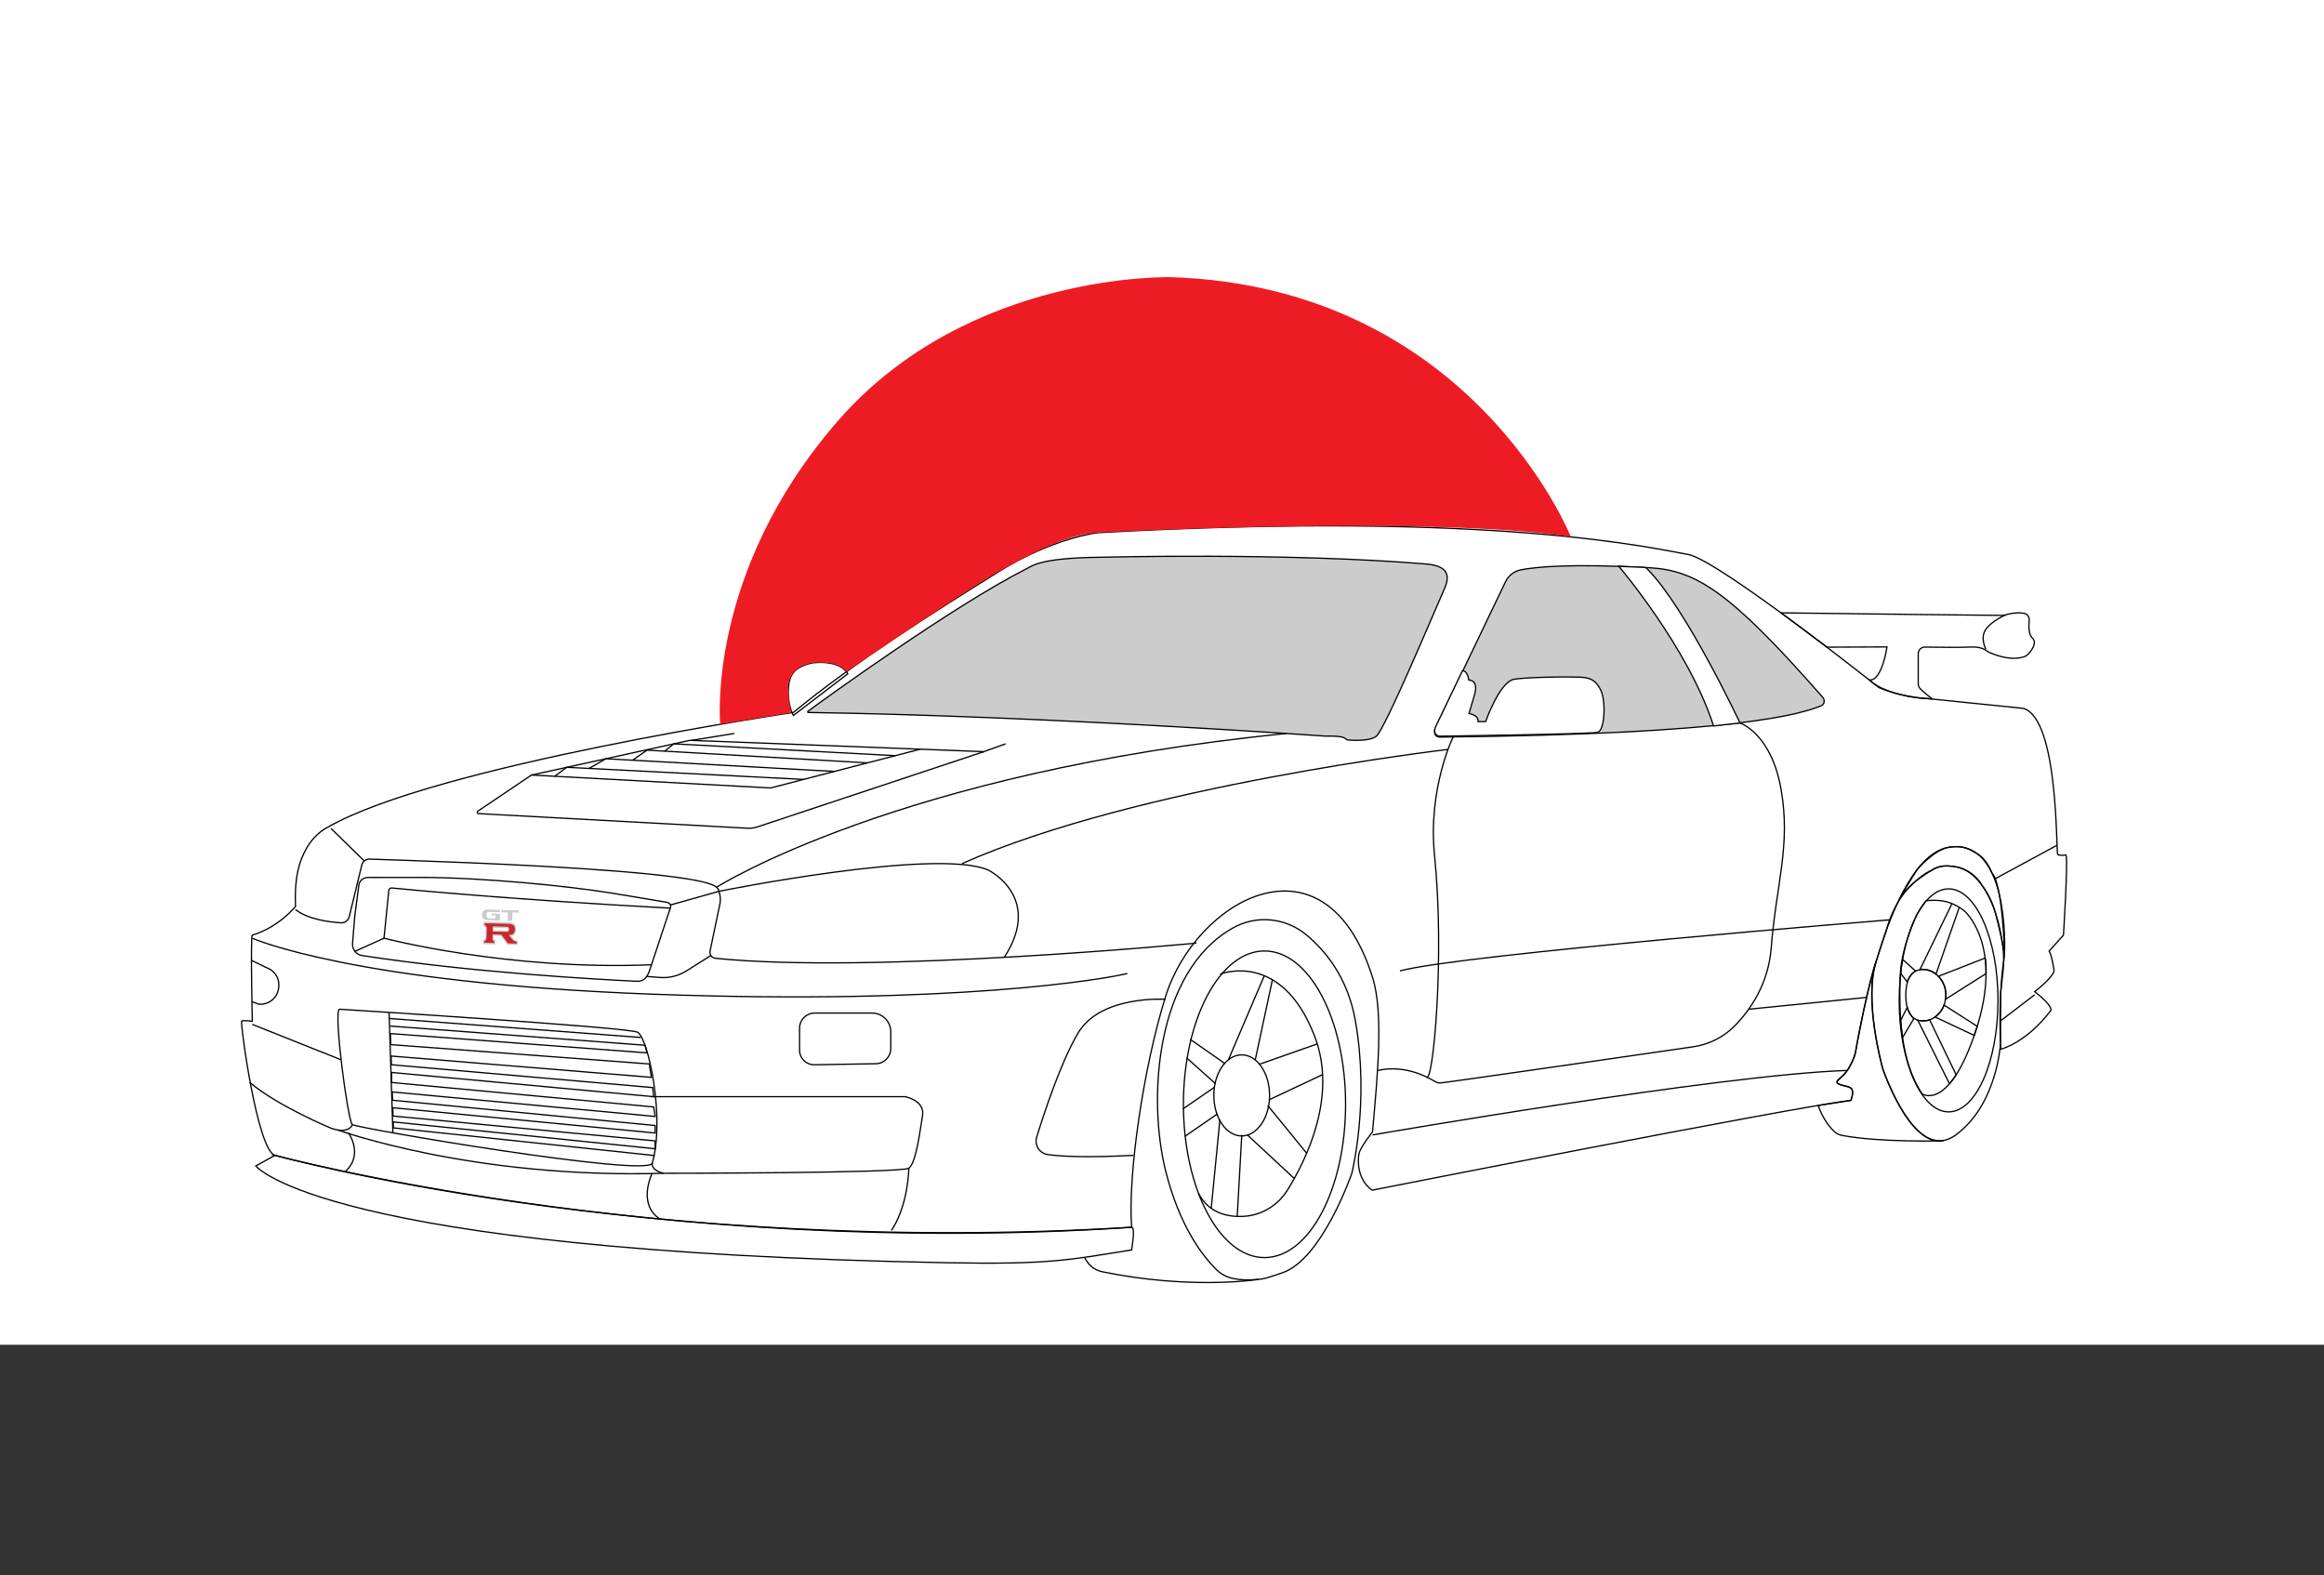 <?xml version="1.0" encoding="UTF-8"?>
<svg id="Layer_2" data-name="Layer 2" xmlns="http://www.w3.org/2000/svg" viewBox="0 0 917.23 621.59">
  <rect x="0" y="0" width="917.23" height="621.59" fill="#333333" stroke="none"/>
  <defs>
    <style>
      .cls-1, .cls-2 {
        fill: #fff;
      }

      .cls-3 {
        fill: #ed1c24;
      }

      .cls-2, .cls-4, .cls-5 {
        stroke: #000;
        stroke-miterlimit: 10;
        stroke-width: .5px;
      }

      .cls-4, .cls-6 {
        fill: #ccc;
      }

      .cls-7 {
        fill: #ca272d;
      }

      .cls-7, .cls-6 {
        fill-rule: evenodd;
      }

      .cls-5 {
        fill: none;
      }
    </style>
  </defs>
  <rect class="cls-1" width="917.23" height="530.65"/>
  <path id="Main_body" data-name="Main body" class="cls-5" d="m446.62,484.29c-1.51-20.7,4.62-63.02,13.45-91.18,11.91-37.98,62.81-66.96,81.64-7.44,4.46,14.09,1.91,39.16,0,60.95,0,0-4.76,5.99-5.34,8.59s-.72,10.4,5.2,14.45c0,0,165.08-32.57,188.96-35.45,0,0,1.44-3.57,0-4.83s-5.92-.92-5.46-2.64,4.07-1.43,7.21-11.25c0,0,11.96-77.1,36.86-81.14,23.3-3.78,22.43,38.16,21.87,43.73,0,0-2.46,12.4-1.35,35.95,0,0,10.03-2.37,19.79-15.33,0,0,.84-1.81-6.41-7.38,0,0,6.97-5.29,7.66-8.22,0,0-.84-6.13-1.95-7.8l5.65-6.27s1.84-29.18,1.02-31.63c0,0-2.51.33-3.27-.17s.52-53.32-13.51-57.69l-37.84-3.87s-8.82,0-19.19-4.32c0,0-63.8-50.66-75.39-52.56s-74.82-17.44-233.03-8.58c0,0-17.58,1.99-39.12,15.42-26.53,16.54-56.63,35.51-80.94,55.5,0,0-141.41,20.87-183.86,45.36,0,0-4.62,2.03-8.11,7.95-3.27,5.54-5.02,12.46-4.53,23.27,0,0-6.52,8.16-17.05,11.3-.74.22,0,34,0,34,0,0-3.51-.49-4.19-.1s6.16,51.21,13.17,53.01c0,0,151.91,40.86,338.08,28.38Z"/>
  <path id="Front_wing" data-name="Front wing" class="cls-5" d="m108.54,455.91l-7.6,4.19s26.3,33.59,272.66,38.19c41.3.77,48.36-1.15,73.01-5.04,0,0,1.64-9.06,0-8.96-193.71,11.73-338.08-28.38-338.08-28.38Z"/>
  <g id="Grill">
    <path class="cls-5" d="m133.99,398.25s113.63,7.11,117.58,9.05c4.3,2.1,10.98,34.07,5.86,51.7-1.67,5.74-116.69-13.79-118.38-15.23-1.82-1.56-7.53-44.94-5.07-45.52Z"/>
    <line class="cls-5" x1="153.56" y1="399.44" x2="155.07" y2="447.04"/>
    <line class="cls-5" x1="153.64" y1="401.91" x2="252.91" y2="409.4"/>
    <polyline class="cls-5" points="153.99 404.9 254.61 412.47 255.36 415.48 154.08 407.86 154.22 412.22 256.24 419.85 257.09 425.13 154.36 416.73 154.47 420.16 257.61 429.17 257.99 432.77 154.57 423.21 154.57 427.17 257.99 436.82 258.57 440.56 154.81 430.9 154.92 434.17 258.57 444.14 258.57 447.1 155.01 437.13 155.12 440.4 258.57 450.21 258.57 453.32 155.19 442.73 155.26 445.07 258.43 456.01"/>
  </g>
  <path id="Mirror_1" data-name="Mirror 1" class="cls-5" d="m320.54,261.6s10.62-1.62,14.08,4.28l-21.5,16.46s-2.62-4.47-1.87-11.61c.43-4.1,1.92-7.49,9.28-9.13Z"/>
  <path id="Windscreen" class="cls-4" d="m319.03,281.14c-.25,0-.35-.32-.15-.46,6.13-4.54,57.32-41.59,86.11-56.16,2.55-1.29,5.66-4.33,28.82-4.61,0,0,73.85-1.93,128.88,2.64,7.05.58,10.4,3.1,7.38,9.81s-23.49,55.65-26.92,58.21c-2.69,2.01-9.29,1.59-11.21,1.42-.26-.02-.78-.33-.96-.52-.44-.45-1.8-1.12-7.88-.99,0,0,0,0-.02,0-.71-.05-110.77-7.94-204.05-9.33Z"/>
  <g id="Spoiler">
    <path class="cls-5" d="m762.63,275.82s-4.22-3.21-5.07-4.43c-.3-.44-.47-.96-.47-1.49v-11.95c0-1.45,1.19-2.62,2.64-2.6,4.71.07,14.42.18,18.1-.02,3.89-.22,5.83,1.13,6.52,1.65.28.21.47.34.73.45,8.81,3.78,13.23,1.98,14.39,1.48s5.07-5.07,2.7-7.1c-1.55-1.33-1.5-4.77-1.29-6.98.13-1.34-.75-2.58-2.07-2.82-1.61-.29-4.11-.32-7.64.73-.24.07-.49.11-.74.11-4.96-.05-58.18-.6-87.44-1.01l18.11,13.54,23.65-.1s-1.91,13.5-6.91,13.04c0,0,5.19,6.32,24.79,7.51Z"/>
    <path class="cls-5" d="m791.5,242.64s-5.9,2.65-7.95,6.03.25,7.52.25,7.52"/>
  </g>
  <g id="Windows">
    <path class="cls-4" d="m568.19,290.86c-1.83.02-2.46-1.85-1.69-3.51l27.71-57.83c1.18-2.42,3.42-4.14,6.06-4.66,6.13-1.21,20.51-2.5,50.57-.84,18.73,1.03,32.07,9.58,68.59,51.19.92,1.05.65,2.79-.64,3.3-7.99,3.16-32.03,11.18-150.59,12.36Z"/>
    <path class="cls-2" d="m650.48,224.86c15.25,15.66,36.27,60.45,36.27,60.45l-10.45,1.15c-9.88-30.74-37.39-62.98-37.39-62.98l9.16.38c1.68.1,1.4-.03,2.4,1Z"/>
  </g>
  <path id="Mirror_2" data-name="Mirror 2" class="cls-2" d="m577.15,264.77s1.89-.61,2.59,3.59c0,0,4-.2,2.2,5.9s-2.16,7.3-2.16,7.3c0,0,3.96.6,3.56,3.2h3s5.5-15.7,11.2-16.7,25.8-1.1,27.9-.7,4.4.9,6.4,5.1,1.6,16.05-1.39,16.53c-4.55.73-62.25,1.51-62.25,1.51,0,0-2.85-.2-1.69-3.51l10.64-22.21Z"/>
  <path class="cls-5" d="m472.23,372.15s-127.69,12.36-189.87,6c-1.42-.14-2.4-1.48-2.11-2.88l3.93-18.81c.31-1.51.07-3.3-.44-4.75-.56-1.58,1.02-4.6-40.32-7.94-35.06-2.83-85.68-4.33-97.5-4.76-1.48-.05-2.79.94-3.14,2.38l-4.94,20.34c-.36,1.49-1.74,2.52-3.27,2.42-4.35-.27-13-1.3-17.95-5.23"/>
  <path class="cls-5" d="m282.82,350.1s71.51-45.46,224.99-60.66"/>
  <line class="cls-5" x1="130.65" y1="326.93" x2="143.79" y2="339.77"/>
  <path class="cls-5" d="m99.56,370.23s39.56,17.73,158.34,22.1,178.42-6,187.07-8.19"/>
  <path class="cls-5" d="m142.91,377.07c-2.32-.36-3.96-2.46-3.77-4.8l.87-10.7,1.66-12.58c.54-2.23,2.48-2.89,4.74-2.73l19.27-.02c25.07,0,58.84,3.45,75.5,6.15l21.17,3.53c1.42.1,2.74.83,2.27,2.19l-8.27,24.93c-.87,2.5-2.23,4.32-4.87,4.19-14.86-.71-64.47-3.36-108.58-10.16Z"/>
  <path class="cls-5" d="m280.58,377.03l-9.6,6.07c-3.14,1.98-6.83,2.91-10.53,2.62l-5.02-.38"/>
  <path class="cls-5" d="m264.51,357.14l19.24-5.42s85.44-17.23,106.21-8.43c0,0,21.92,10.61,6.4,34.49"/>
  <path class="cls-5" d="m188.83,321.06l106.23,5.77c1.31.07,2.61-.1,3.85-.52l88.26-29.31c.23-.08,1.19-.38.94-.39l-115.24-4.45c-.4-.02-.81.02-1.2.11l-61.91,13.57-21.2,14.28c-.41.27-.23.91.26.94Z"/>
  <polyline class="cls-5" points="209.77 305.84 304.15 310.94 363.18 295.64"/>
  <polyline class="cls-5" points="218.9 306.33 223.69 302.79 317.14 307.57"/>
  <polyline class="cls-5" points="232.49 303.24 239.11 299.41 329.3 304.42"/>
  <polyline class="cls-5" points="249.66 299.99 255.34 296.02 342.35 301.04"/>
  <polyline class="cls-5" points="262.31 296.43 265.94 293.53 353.32 298.2"/>
  <line class="cls-5" x1="387.17" y1="297" x2="396.88" y2="293.53"/>
  <line class="cls-5" x1="272.88" y1="292.16" x2="289.84" y2="289.43"/>
  <path class="cls-5" d="m321.57,399.76h22.58c4.1,0,7.42,3.32,7.42,7.42v6.6c0,3.26-2.62,5.93-5.88,5.98l-24.25.41c-3.22.05-5.87-2.54-5.87-5.77v-8.64c0-3.31,2.69-6,6-6Z"/>
  <path class="cls-5" d="m99.24,378.97l5.84,2.83c2.59.88,4.56,3.12,4.9,5.83.16,1.3.03,2.62-.38,3.86-1.03,3.09-4.13,5-7.38,4.8l-2.82-1.01"/>
  <path class="cls-5" d="m139.93,375.48l11.63-5.25s48.86,12.85,105.67,10.47"/>
  <path class="cls-5" d="m151.56,370.23l1.89-18.87c.06-.58.57-1.01,1.15-.95,6.96.69,48.14,4.62,110.03,7.97"/>
  <line class="cls-5" x1="99.56" y1="404.23" x2="134.64" y2="418.22"/>
  <path class="cls-5" d="m139.06,443.76s-1.03,3.91-8.22,1.52c0,0-21.31-8.82-32.33-18.19"/>
  <path class="cls-5" d="m728.91,422.42c-50,1.64-187.2,25.43-187.2,25.43"/>
  <path class="cls-5" d="m543.75,422.42l.6-.12c7.74-1.57,15.51.53,22.27,4.61.55.34,1.24.5,2.08.41,4.5-.47,75.74-10.79,99.59-14.25,6.22-.9,11.99-3.79,16.39-8.28,6.06-6.19,13.25-16.4,14.37-30.69,1.99-25.33,7.8-40.41,3.9-62.61s-16.19-26.18-16.19-26.18"/>
  <path class="cls-5" d="m573.5,290.86s-10.01,20.38-7.32,46.67c4.1,40.01-.58,90.35-3.15,87.47"/>
  <path class="cls-5" d="m571.5,295.74s-122.68,14.23-191.8,45.05"/>
  <path class="cls-5" d="m257.07,432.76h100.13s7.91,1.44,6.9,7.5-2.53,18.69-5.39,20.71-96.82,2.02-96.82,2.02c0,0-4.8-.91-4.46-4"/>
  <path class="cls-5" d="m133.38,445.92s53.21,19.32,128.52,17.07"/>
  <path class="cls-5" d="m351.82,485.52s6.16-7.99,6.89-24.55"/>
  <path class="cls-5" d="m137.51,447.04s6.28,8.61-1.36,15.39"/>
  <path class="cls-5" d="m257.33,463.17s-5.89,12.03,3.13,17.87"/>
  <path class="cls-5" d="m460.07,394.34s-25.53-1.76-34.52,13.22c-6.71,11.18-13.42,31.53-16.39,41.15-.98,3.16,1.1,6.44,4.39,6.9,5.36.74,15.35,1.27,33.81.3"/>
  <ellipse class="cls-5" cx="499.07" cy="435.76" rx="32" ry="60.5"/>
  <path class="cls-5" d="m486.66,366.15c9.28-5.19,20.75-4.04,28.93,2.75,7.64,6.34,16.33,16.97,19.32,33.75,5.73,32.22-1.37,60.34-1.37,60.34,0,0-11.74,34.14-27.58,39.33-5.77,1.89-6.43,2.3-9.62,2.57-7.6.64-12.7-.43-15.97-3.6-5.57-5.42-14.78-17.17-20.3-39.16-7.24-28.79-3.94-78.92,26.59-95.98Z"/>
  <ellipse class="cls-5" cx="490.07" cy="432.26" rx="11" ry="16"/>
  <path class="cls-5" d="m481.56,384.4s24.13-9.68,37.27,24.44c9.08,23.57-3.06,48.5-10.65,60.71-3.73,6.01-10.1,9.99-17.16,10.42-6.46.4-13.95-1.2-18.08-9.18"/>
  <polyline class="cls-5" points="498.99 385.04 485.61 416.35 484.82 418.37"/>
  <line class="cls-5" x1="495.39" y1="418.37" x2="502.19" y2="386.64"/>
  <line class="cls-5" x1="496.99" y1="419.99" x2="519.9" y2="411.94"/>
  <line class="cls-5" x1="500.88" y1="433.99" x2="522" y2="424.06"/>
  <line class="cls-5" x1="515.72" y1="455.09" x2="500.34" y2="436.24"/>
  <line class="cls-5" x1="492.3" y1="447.85" x2="510.83" y2="465.06"/>
  <line class="cls-5" x1="490.1" y1="447.85" x2="488.3" y2="480.01"/>
  <line class="cls-5" x1="481.46" y1="441.93" x2="478.06" y2="476.64"/>
  <line class="cls-5" x1="480.58" y1="439.49" x2="467.61" y2="448.45"/>
  <line class="cls-5" x1="479.32" y1="429.03" x2="466.85" y2="437.61"/>
  <line class="cls-5" x1="479.76" y1="427.66" x2="468.28" y2="417.41"/>
  <line class="cls-5" x1="483.46" y1="419.7" x2="469.75" y2="410.14"/>
  <path class="cls-5" d="m496.69,504.86s-26.2,4.26-61.62-3c-2.27-.47-4.33-1.71-5.71-3.57-.48-.64-.94-1.36-1.33-2.12"/>
  <line class="cls-5" x1="737.02" y1="393.55" x2="690.14" y2="398.25"/>
  <path class="cls-5" d="m746,362.96s-169.85,13.71-193.47,20.17"/>
  <line class="cls-5" x1="787.1" y1="346.95" x2="811.83" y2="333.56"/>
  <g>
    <ellipse class="cls-5" cx="769.07" cy="394.76" rx="19.5" ry="44"/>
    <path class="cls-5" d="m789.52,412.04s-1.28,23.83-17.61,35.81-28.88-26.28-28.88-26.28c0,0-7.7-27.2-2.53-42.25l3.98-12.19s3.13-13.3,12.44-20.03c7.83-5.66,8.92-5.59,13.49-5.26,9.94.7,17.74,12.88,20.09,31.96.4,3.23.39,6.51.03,9.75l-.91,8.17-.1,20.31Z"/>
  </g>
  <path class="cls-5" d="m758.71,431.71s10.58,7.01,21.16-25.16-3.26-45.64-3.97-46.52c-.47-.59-3.71-3.16-7.57-4.17s-8.18-.43-8.18-.43c0,0-3.45,4.54-4.46,7.33s-5.47,12.09-5.77,23.67-.37,32.06,8.79,45.28Z"/>
  <path class="cls-5" d="m767.96,392.72c0,5.6-4.04,10.15-9.02,10.15s-6.77-4.54-6.77-10.15,1.79-10.15,6.77-10.15,9.02,4.54,9.02,10.15Z"/>
  <path class="cls-5" d="m770.41,356.56l-12.63,26.01c3.84-.47,6.31,1.83,6.31,1.83l9.19-26.36"/>
  <path class="cls-5" d="m783.46,378.07l-18.41,7.19c4.07,4.29,2.8,9.06,2.8,9.06l15.98-10.12s.21-4.51-.37-6.13Z"/>
  <path class="cls-5" d="m779.18,408.58l-15.45-7.26s2.97-2.4,3.55-4.7l13.09,8.38-1.18,3.58Z"/>
  <path class="cls-5" d="m772.05,424.12l-10.47-21.69c-1.58.73-4.66.19-4.66.19l12.49,25.06s1.68-2,2.64-3.56Z"/>
  <path class="cls-5" d="m750.05,402.87l2.68-5.32s.67,2.28,2.58,4.46l-4.45,7.49s-.44-4.15-.8-6.63Z"/>
  <path class="cls-5" d="m750.23,384.2l2.49,3.27c1.1-3.04,3.26-4.34,3.26-4.34l-4.99-4.46s-.84,2.39-.76,5.53Z"/>
  <path class="cls-5" d="m766.82,450.18s-24.5.75-39.83-2.13c-.91-.17-1.75-.54-2.49-1.09-1.64-1.23-4.96-5.06-6.93-10.73l12.96-2.01s1.41-3.91,0-4.83-6.02-1.22-5.46-2.64c0,0,3.44-3.49,3.84-4.06s2.95-4.66,3.37-7.19,5.6-29.99,8.22-36.16c0,0-5.09,12.52,2.53,42.25,0,0,10.49,30.87,23.79,28.6Z"/>
  <line class="cls-5" x1="803.03" y1="392.55" x2="789.52" y2="402.87"/>
  <g>
    <path class="cls-6" d="m201.92,369.34h-.17s.11.13.62.82c.81,1.1,1.99,1.04,1.99,1.04l-.05,1.75-4.04-.11-2.62-3.44-2.86-.08-.02.67c0,.22-.14.93.74.96l-.05,1.75-4.85-.14s.05-1.74.05-1.74c.94.03.97-1.09.97-1.09l.08-2.84c.04-1.45-.9-1.45-.9-1.45l.05-1.77,10.22.29s2.72-.06,2.65,2.64-1.81,2.74-1.81,2.74h0Zm-1.91-2.15s.51.05.52-.45-.49-.46-.49-.46l-5.13-.14-.02.91,5.12.14Zm-2.11-8.11l-.03.9,2.61.07-.09,3.27,1.78.05.09-3.27,2.42.07.03-.9-6.82-.19h0Zm-7.64,2.13c-.06,1.96,2.03,1.88,2.61,1.9l4.38.12.07-2.61-3.27-.09-.02.61,1.51.04-.04,1.26-2.63-.07s-.93-.04-.89-1.28.97-1.25.97-1.25l4.38.12.03-.9-4.38-.12s-2.65-.25-2.71,1.67l-.02.6h0Z"/>
    <path class="cls-7" d="m201.12,368.91h-.38s.6.67,1.27,1.58c.73,1,1.92,1.2,1.92,1.2l-.02.68-3.44-.1-2.61-3.46-3.45-.1-.04,1.53s-.03,1.17.71,1.2l-.02.68-3.98-.11s.02-.68.02-.68c.88.02.91-1.15.91-1.15l.1-3.69c.04-1.27-.84-1.46-.84-1.46l.02-.72,9.57.27s2.46-.13,2.39,2.23c-.06,2.3-2.13,2.1-2.13,2.1h0Zm-.98-1.16s.78.02.81-1.01-.78-1.04-.78-1.04l-5.68-.16-.06,2.04,5.7.16h0Z"/>
  </g>
  <path class="cls-5" d="m791.14,375.91s-.77-27.3-4.95-31.39c0,0-2.01-5.48-5.69-7.54s-5.68-3.53-11.37-2.63-12.49,8.79-12.49,8.79l-6.42,10.45s7.12-8.29,12.01-10.06c0,0,2.94-2.89,10.12-1.39s10,7.4,10,7.4c0,0,3.38,4.14,5.11,10.43s3.66,15.92,3.66,15.92Z"/>
  <path class="cls-3" d="m619.99,211.86s-39.15-98.5-157.63-102.49c0,0-80.08-2.43-131.59,56.64-52.32,60-46.52,119.79-46.52,119.79l27.99-4.55s-1.4-6.97-1.12-10.53c0,0,0-6.43,7.4-8.57,0,0,1.79-1.2,8.68-.49,0,0,4.48.36,6.86,3.41,0,0,48.23-32.96,60.01-39.45s26.58-14.75,39.12-15.42,133-6.59,186.8,1.67Z"/>
</svg>